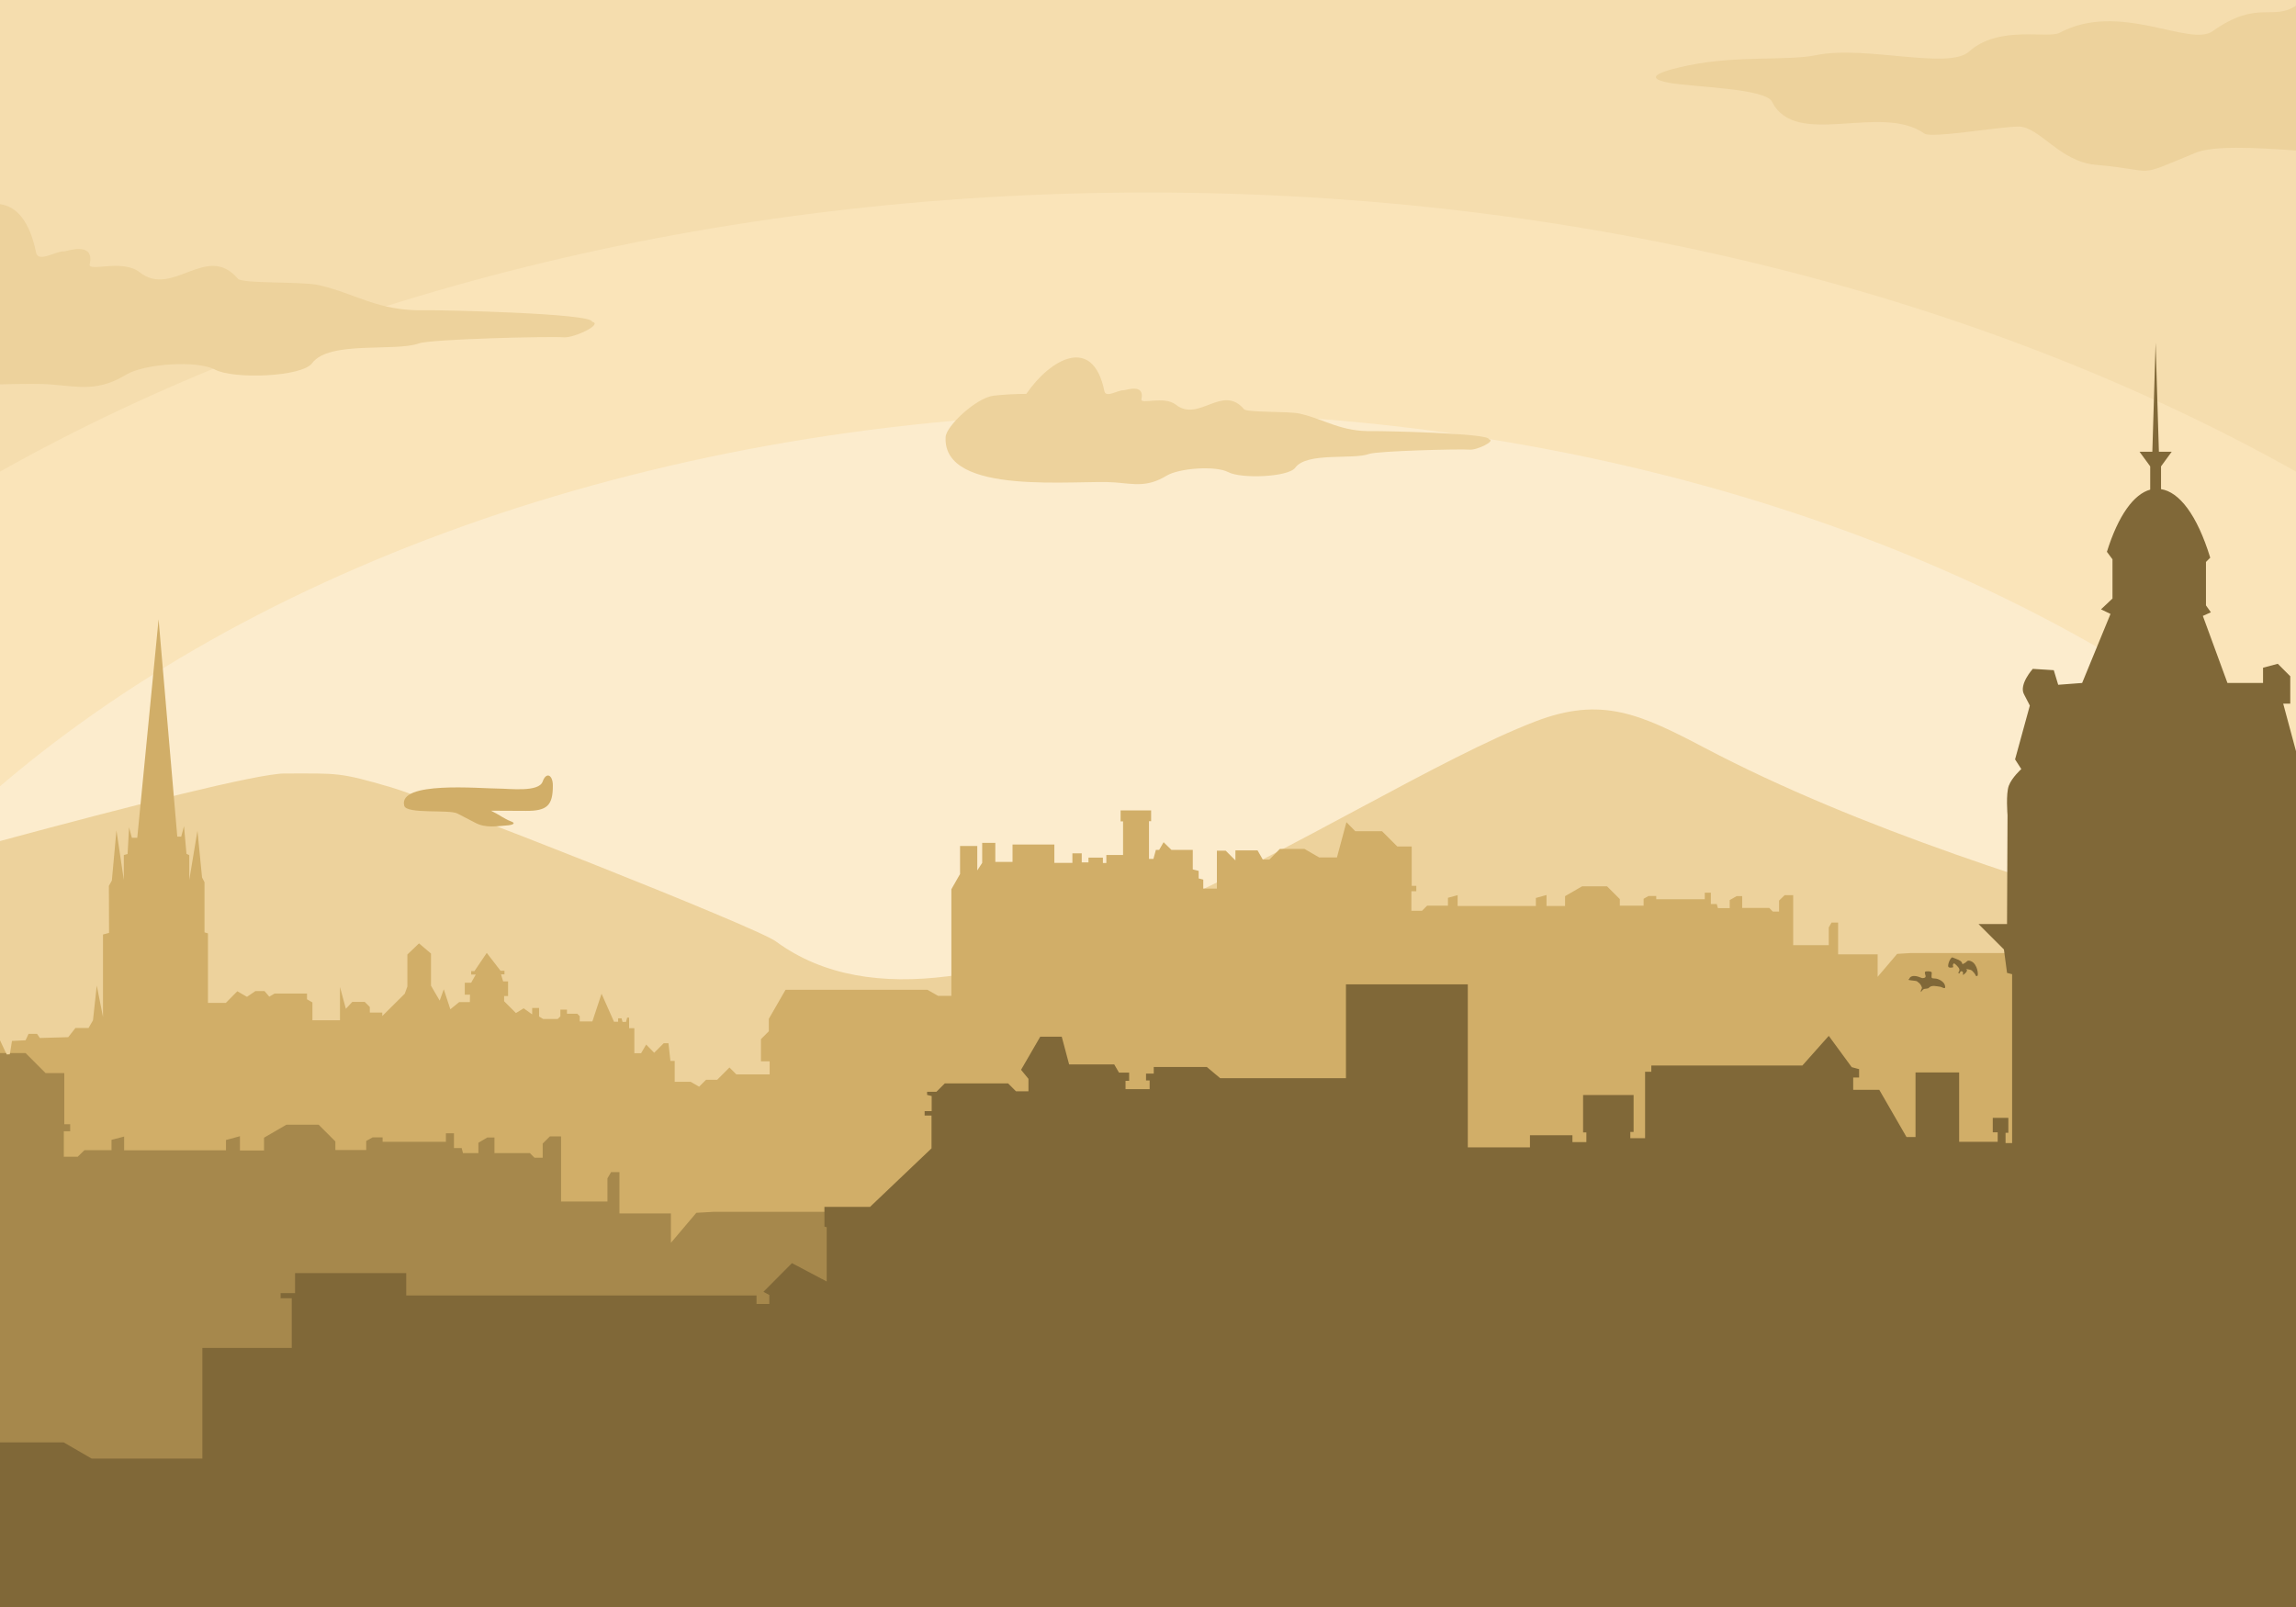 <?xml version="1.0" encoding="utf-8"?>
<!-- Generator: Adobe Illustrator 21.0.0, SVG Export Plug-In . SVG Version: 6.00 Build 0)  -->
<svg version="1.1" id="Layer_1" xmlns="http://www.w3.org/2000/svg" xmlns:xlink="http://www.w3.org/1999/xlink" x="0px" y="0px"
	 width="1400px" height="980px" viewBox="0 0 1400 980" style="enable-background:new 0 0 1400 980;" xml:space="preserve">
<style type="text/css">
	.st0{fill-rule:evenodd;clip-rule:evenodd;fill:#F5DDAE;}
	.st1{fill-rule:evenodd;clip-rule:evenodd;fill:#FAE4B9;}
	.st2{fill-rule:evenodd;clip-rule:evenodd;fill:#FCECCD;}
	.st3{fill-rule:evenodd;clip-rule:evenodd;fill:#EDD29C;}
	.st4{fill-rule:evenodd;clip-rule:evenodd;fill:#D1AE68;}
	.st5{fill-rule:evenodd;clip-rule:evenodd;fill:#A6884C;}
	.st6{fill-rule:evenodd;clip-rule:evenodd;fill:#806838;}
	.st7{fill-rule:evenodd;clip-rule:evenodd;fill:#FFFFFF;}
</style>
<g>
	<g>
		<g>
			<defs>
				<circle id="SVGID_1_" cx="695.6" cy="437.6" r="36.6"/>
			</defs>
			<clipPath id="SVGID_2_">
				<use xlink:href="#SVGID_1_"  style="overflow:visible;"/>
			</clipPath>
		</g>
		<g>
			<defs>
				<path id="SVGID_3_" d="M632.6,469.7L632.6,469.7c13.9,0,25.2,11.3,25.2,25.2v96.7h-50.4v-96.7
					C607.4,481,618.7,469.7,632.6,469.7z"/>
			</defs>
			<clipPath id="SVGID_4_">
				<use xlink:href="#SVGID_3_"  style="overflow:visible;"/>
			</clipPath>
		</g>
		<g>
			<defs>
				<path id="SVGID_5_" d="M760.7,469.7L760.7,469.7c13.9,0,25.2,11.3,25.2,25.2v96.7h-50.4v-96.7
					C735.5,481,746.8,469.7,760.7,469.7z"/>
			</defs>
			<clipPath id="SVGID_6_">
				<use xlink:href="#SVGID_5_"  style="overflow:visible;"/>
			</clipPath>
		</g>
		<g>
			<defs>
				<path id="SVGID_7_" d="M513.9,558.9L513.9,558.9c8.1,0,14.7,6.6,14.7,14.7v56.3h-29.3v-56.3
					C499.2,565.5,505.8,558.9,513.9,558.9z"/>
			</defs>
			<clipPath id="SVGID_8_">
				<use xlink:href="#SVGID_7_"  style="overflow:visible;"/>
			</clipPath>
		</g>
		<g>
			<defs>
				<path id="SVGID_9_" d="M877.4,558.9L877.4,558.9c8.1,0,14.7,6.6,14.7,14.7v56.3h-29.3v-56.3
					C862.7,565.5,869.3,558.9,877.4,558.9z"/>
			</defs>
			<clipPath id="SVGID_10_">
				<use xlink:href="#SVGID_9_"  style="overflow:visible;"/>
			</clipPath>
		</g>
	</g>
</g>
<g>
	<rect x="0" class="st0" width="1400" height="980"/>
	<path class="st1" d="M0,287.6V980h1400V287.6c-189.2-106.2-433.4-170.2-700-170.2S189.2,181.4,0,287.6z"/>
	<path class="st2" d="M0,479.5V980h1400V479.5c-162.4-138.8-415.6-228.1-700-228.1C415.6,251.3,162.4,340.6,0,479.5z"/>
	<path class="st3" d="M1039.5,456.1c-39.2-20.6-62.9-31.7-103.4-16.1c-115.9,44.6-347.1,219.3-463,134.1
		c-12.2-9-209.9-86.7-234.4-93.9c-32.2-9.4-32.2-8.5-65.2-8.5c-16.2,0-95.1,20-173.5,41.2V980h1400V586.8
		c-20.7-7.9-41-13.6-49.8-16.2C1249.7,541.7,1133.2,505.4,1039.5,456.1z"/>
	<polygon class="st4" points="1387.6,640.9 1350.1,640.9 1350.1,605.9 1354.7,605.9 1354.7,598.9 1337.6,581.8 1337.6,569.4 
		1330.5,569.4 1330.5,581.2 1165,581.2 1156.8,581.7 1144.9,595.7 1144.9,582 1120.8,582 1120.8,562.6 1116.8,562.6 1115.1,565.6 
		1115.1,576.4 1093.4,576.4 1093.4,545.9 1088.2,545.9 1084.8,549.2 1084.8,555.9 1081,555.9 1078.8,553.7 1062.3,553.7 
		1062.3,546.5 1058.9,546.5 1054.7,548.9 1054.7,553.8 1047.5,553.8 1046.8,551.3 1043.2,551.3 1043.2,544.4 1039.5,544.4 
		1039.5,548.4 1009.9,548.4 1009.9,546.4 1005.2,546.4 1002.2,548.1 1002.2,552.3 987.7,552.3 987.7,548.3 979.9,540.5 964.7,540.5 
		954.3,546.5 954.3,552.5 943,552.5 943,545.8 936.5,547.6 936.5,552.5 888.8,552.5 888.8,545.9 882.9,547.5 882.9,552.3 
		870.2,552.3 867.1,555.4 860.6,555.4 860.6,543.5 863.6,543.5 863.6,540.2 860.8,540.2 860.8,516.2 852,516.2 842.7,506.9 
		826.4,506.9 821,501.4 815.2,522.9 804.4,522.9 795.4,517.7 780.4,517.7 774,524.2 770,524.2 766.8,518.6 753.3,518.6 753.3,524.7 
		747.4,518.8 742,518.8 742,541.9 733.7,541.9 733.7,536.4 730.9,535.7 730.9,531.1 727.3,530.2 727.3,518.3 714.3,518.3 
		709.5,513.6 706.8,518.3 704.8,518.3 703.3,523.8 700.6,523.8 700.6,500.8 701.9,500.8 701.9,494.2 683.3,494.2 683.3,500.9 
		684.8,500.9 684.8,521.4 674.6,521.4 674.6,526.3 672.5,526.3 672.5,523 663.7,523 663.7,525.9 659.6,525.9 659.6,520.4 
		653.9,520.4 653.9,526.2 642.9,526.2 642.9,515 617.4,515 617.4,525.6 606.9,525.6 606.9,514 598.9,514 598.9,526.2 595.9,530.8 
		595.9,515.9 585.4,515.9 585.4,533 580.1,542.3 580.1,607.3 572,607.3 565.5,603.6 479,603.6 468.8,621.3 468.8,628.9 464,633.7 
		464,647.2 469.3,647.2 469.3,655.2 449,655.2 444.8,651 437.3,658.5 430.5,658.5 426.3,662.7 421.1,659.7 411.4,659.7 411.4,647 
		408.8,647 407.6,636.2 404.7,636.2 398.9,642 394,637 390.9,642.3 386.8,642.3 386.8,627 383.6,627 383.6,620.6 382.4,620.6 
		381.7,623.2 379.6,623.2 379,621 376.9,621 376.9,623.1 374.4,623.1 366.8,606 361.2,622.9 353.5,622.9 353.5,619.7 352,618.2 
		345.7,618.2 345.7,615.7 341.7,615.7 341.7,619.8 340.1,621.4 331.2,621.4 328.7,619.9 328.7,614.7 324.5,614.7 324.5,618.6 
		319.3,614.9 314.6,617.8 307.4,610.6 307.4,607.4 309.8,607.4 309.8,598.5 306.8,598.5 305.5,594.2 307.6,594.2 307.6,592 
		305.2,592 296.8,581.1 289.3,592.2 287.3,592.2 287.3,594.3 290.1,594.3 287.3,599.3 283.4,599.3 283.4,606.6 286.6,606.6 
		286.5,611.1 280,611.1 274.6,615.5 270.6,603.3 268.1,610.2 262.8,601.1 262.8,581.5 255.5,575.3 248.4,582.1 248.4,601.6 
		246.8,606 233.1,619.6 233.1,617.5 225.5,617.5 225.5,614.1 222.4,611 214.8,611 210.9,615.2 207.3,601.9 207.3,622.2 190.5,622.2 
		190.5,611.3 187.2,609.4 187.2,605.9 167.4,605.9 164.2,607.8 161.3,604.4 155.7,604.4 150.6,607.9 144.7,604.5 137.7,611.6 
		126.8,611.6 126.8,569.2 124.7,568.6 124.7,538 123.2,535.1 120.4,506.6 115.4,536.7 115.4,521.5 113.7,520.7 112.2,503.8 
		110.5,510.2 108.1,510.2 96.7,377.7 83.7,510.9 80.4,510.9 78.7,504.5 77.8,520.8 75.5,521.4 75.5,536.6 71,506.4 68.2,537 
		66.4,540.2 66.5,568.9 62.8,569.9 62.8,620.2 59,601 56.7,622.2 54,626.9 46,626.9 41.6,632.5 24.3,633 22.6,630.5 17.4,630.5 
		15.6,634.4 7.3,634.8 6,643 4.1,643.1 0,634.4 0,980 1400,980 1400,664.6 1393.5,662.9 	"/>
	<polygon class="st5" points="778.2,872.9 764.6,859.4 753.9,859.4 742.4,847.9 732.7,845.3 725.1,816.7 676.3,816.7 676.3,771.1 
		682.3,771.1 682.3,762 660,739.7 660,723.6 650.8,723.6 650.8,739 435.3,739 424.6,739.6 409.1,757.9 409.1,740 377.7,740 
		377.7,714.8 372.6,714.8 370.4,718.6 370.4,732.7 342.1,732.7 342.1,693 335.3,693 330.9,697.4 330.9,706 325.9,706 323.1,703.2 
		301.5,703.2 301.5,693.7 297.1,693.7 291.7,696.9 291.7,703.2 282.3,703.2 281.5,700.1 276.8,700.1 276.8,691.1 271.9,691.1 
		271.9,696.3 233.3,696.3 233.3,693.6 227.2,693.6 223.3,695.8 223.3,701.3 204.5,701.3 204.5,696.1 194.3,685.9 174.6,685.9 
		161,693.8 161,701.6 146.3,701.6 146.3,692.9 137.8,695.2 137.8,701.5 75.7,701.5 75.7,693.1 68,695.1 68,701.4 51.5,701.4 
		47.4,705.4 38.9,705.4 38.9,689.9 42.8,689.9 42.8,685.6 39.2,685.6 39.2,654.4 27.8,654.4 15.6,642.2 6.1,642.2 6,643 4.1,643.1 
		3.7,642.2 0,642.2 0,980 805.5,980 805.5,884.8 793.7,872.9 	"/>
	<path class="st6" d="M1396.5,429.1v-16.7l-7.6-7.6l-9,2.4v9.3h-21.7l-15-40.9l4.9-2.2l-3-4.2v-26.5l2.6-2.6
		c-8.1-26.4-19-40.1-30-41.8v-13.9l6.5-8.9h-7.8l-2-66.5l-2,66.5h-7.8l6.5,8.9v14.2c-9.9,2.7-19.4,15.5-26.4,37.9l3.4,4.6v23.9
		l-7,6.6l5.8,2.8l-17.3,42.1l-14.6,1.1l-2.7-8.9l-12.8-0.8c0,0-8.5,9.4-5.4,15.4c3.1,5.9,3.6,7,3.6,7l-9,32.8l3.8,5.9
		c0,0-5.7,5.1-7.6,10.1c-1.9,5-0.8,18-0.8,18l-0.3,66.4h-17.4l15.5,15.5l1.9,14.3l3.1,0.8v103h-4v-6.3h1.7v-9.1h-9.5v8.8h3v5.8
		h-23.5v-42.3H1168v39.4h-5.5l-16.6-28.8h-15.9v-7.5h3.6V652l-4.5-1.2l-14-19.1l-16.1,18.1h-92.1v3.8h-3.8v40.5h-9v-3.8h2v-22.5
		h-30.8v22.8h2v5.9h-8.5v-4.2h-25.9v7.4H895v-99.4h-74.3v57.2h-76.7l-8.1-6.8h-32.4v4h-4.7v4.2h2.2v5.3h-14.7v-5.1h2.2v-5h-6.2
		l-2.9-5h-27.5l-4.5-16.9h-13.1l-11.7,20.2l4.5,5.5v7.6h-7.6l-4.8-4.8h-38.6l-5.1,5.1h-5.7v1.9l2.8,0.7v9.2h-4.3v2.7h4.2v20
		L530.5,736h-27.8v12l1.4,0.4v33.1l-21.2-11.2l-17.4,17.5l3.6,1.9v5.5h-7.8V790H247.7v-13.6h-67.8v12.2h-8.8v3.1h6.8V822h-54.5v67.5
		H55.9l-17.1-9.9H0V980h1400V468.2v-10.1l-7.8-29H1396.5z"/>
	<g>
		<path class="st3" d="M361,196.2c0.4-5.2-93.7-7.2-101.5-7c-29.2,0.8-43.1-10.5-65.5-15.4c-10-2.2-46.2-0.7-48.9-3.8
			c-19.1-22.4-39.8,12-60-4c-10.5-8.3-31.6,0.2-30.4-4.9c3.2-14.3-14.4-7.7-15.6-7.8c-4.9-0.4-15.8,7.2-17.1,0.7
			c-4-19.6-12.2-28.2-22-29.5v109.9c13.2-0.3,24.4-0.5,31.5,0.1c17,1.4,28.3,4.3,45.2-5.9c11.3-6.9,43.4-9,54.4-3.2
			c11.3,6,53,4.5,59.2-3.9c10.3-14,50.7-6.8,65.2-12.1c7.1-2.6,79.9-4.4,88.4-3.7C350.3,206.1,368,197.6,361,196.2z"/>
		<path class="st3" d="M1255.8,20c-7.1,3.8-36.9-4.9-55.1,11.4c-12.6,11.4-63.1-3.9-93.2,2.2c-17.9,3.7-47.6,0-78.1,6.3
			c-14.9,3.1-29.1,7.4-11.6,10.6c13.9,2.6,58.6,3.3,62.7,11.5c14.4,29,66.4,0.6,93,19.5c4.2,3,45.7-4.3,57.4-4.3
			c12.6,0,25.1,21.4,46.9,23.3c39.3,3.4,22.4,8.6,60.9-7.3c10.7-4.4,35.2-3.3,61.4-1.4V3.4c-14.5,9.6-23.6-3.8-50.9,15.6
			C1335.2,29,1292.4,0.4,1255.8,20z"/>
		<path class="st3" d="M907.8,267.8c0.3-3.6-64.8-5-70.2-4.9c-20.2,0.6-29.8-7.3-45.3-10.7c-6.9-1.5-32-0.5-33.8-2.7
			c-13.2-15.5-27.5,8.3-41.5-2.7c-7.3-5.7-21.8,0.2-21-3.4c2.2-9.9-9.9-5.3-10.8-5.4c-3.4-0.3-10.9,5-11.8,0.5
			c-7-34.4-32.9-19.7-47.6,1.7c-6.3,0-13.8,0.4-20,1.1c-10.5,1.3-28.9,18.5-29.2,25.2c-2,36.6,80.6,25.8,103.4,27.7
			c11.8,1,19.6,3,31.3-4.1c7.8-4.7,30-6.2,37.6-2.2c7.8,4.2,36.7,3.1,40.9-2.7c7.1-9.7,35.1-4.7,45.1-8.4c4.9-1.8,55.3-3.1,61.1-2.6
			C900.4,274.7,912.6,268.8,907.8,267.8z"/>
	</g>
	<path class="st4" d="M330.9,476.6c-2.3,6.7-20.4,4.3-27,4.3c-11.2,0-61.5-4.8-57.4,10.5c1.4,5.2,27.4,2.1,32.4,4.7l11.2,5.8
		c6.1,3.2,13.2,1.9,19.8,1.4c1.2-0.1,6-0.9,1.2-2.6c-3.3-1.2-6.9-4-11.7-6.3l21.2,0.1c13,0.1,16.5-3.3,16.5-15.3
		C337.2,472.6,333.1,470.4,330.9,476.6z"/>
	<path class="st6" d="M1180.6,596.8c-3.3-0.4-2.9,0.4-2.7-3.7c0-0.9-3.9-1-4.1-0.4c-0.6,1.4,2,3.7-1.6,3.8c-0.3,0-0.5-0.2-0.9-0.3
		c-1.7-0.7-6.1-2.3-7.2,0.9c-2.3,0.8,4.4,0.8,4.9,1.4c0.2,0.2,1.4,1.2,1.5,1.2c0.2,0.5,0.8,0.7,1.4,2.5c0.2,0.7-0.7,1.2-0.7,2.7
		c0.6,0,1-1.9,2.7-1.9c0.1,0,1.8-0.2,2-0.4c1.9-2.2,4.8-1.1,7.4-0.8c0.8,0.1,3.8,2.4,2.5-1.3
		C1185.1,598.6,1182.4,597.1,1180.6,596.8z"/>
	<path class="st6" d="M1201.9,586.2c-2.4-1-2.6,0.3-3.4,0.8c-3.2,2-1,0.3-3.3-1.1c-1.6-1-4.1-1.7-4.6-2c-0.9-0.6-3.2,3.9-2.6,5.7
		c0.2,0.3,0.8,0.5,1.1,0.5c3.6-0.1,0.7-0.7,2.1-2.5c0.5-0.6,2.8,2.1,3.2,2.7c1.1,1.9-0.6,2.4-0.2,3.1c0.7,1.1,0.8-1.1,1.7-1.1
		c1.5,0.1,1,1.3,1,2.3c0.2,0,4-2.7,1.8-3.7c3.1,0.6,3.1,0.1,5.2,2.6c0.9,1.1,0.7,2.2,1.8,1.6
		C1206.5,594.9,1205.9,587.9,1201.9,586.2z"/>
</g>
</svg>
